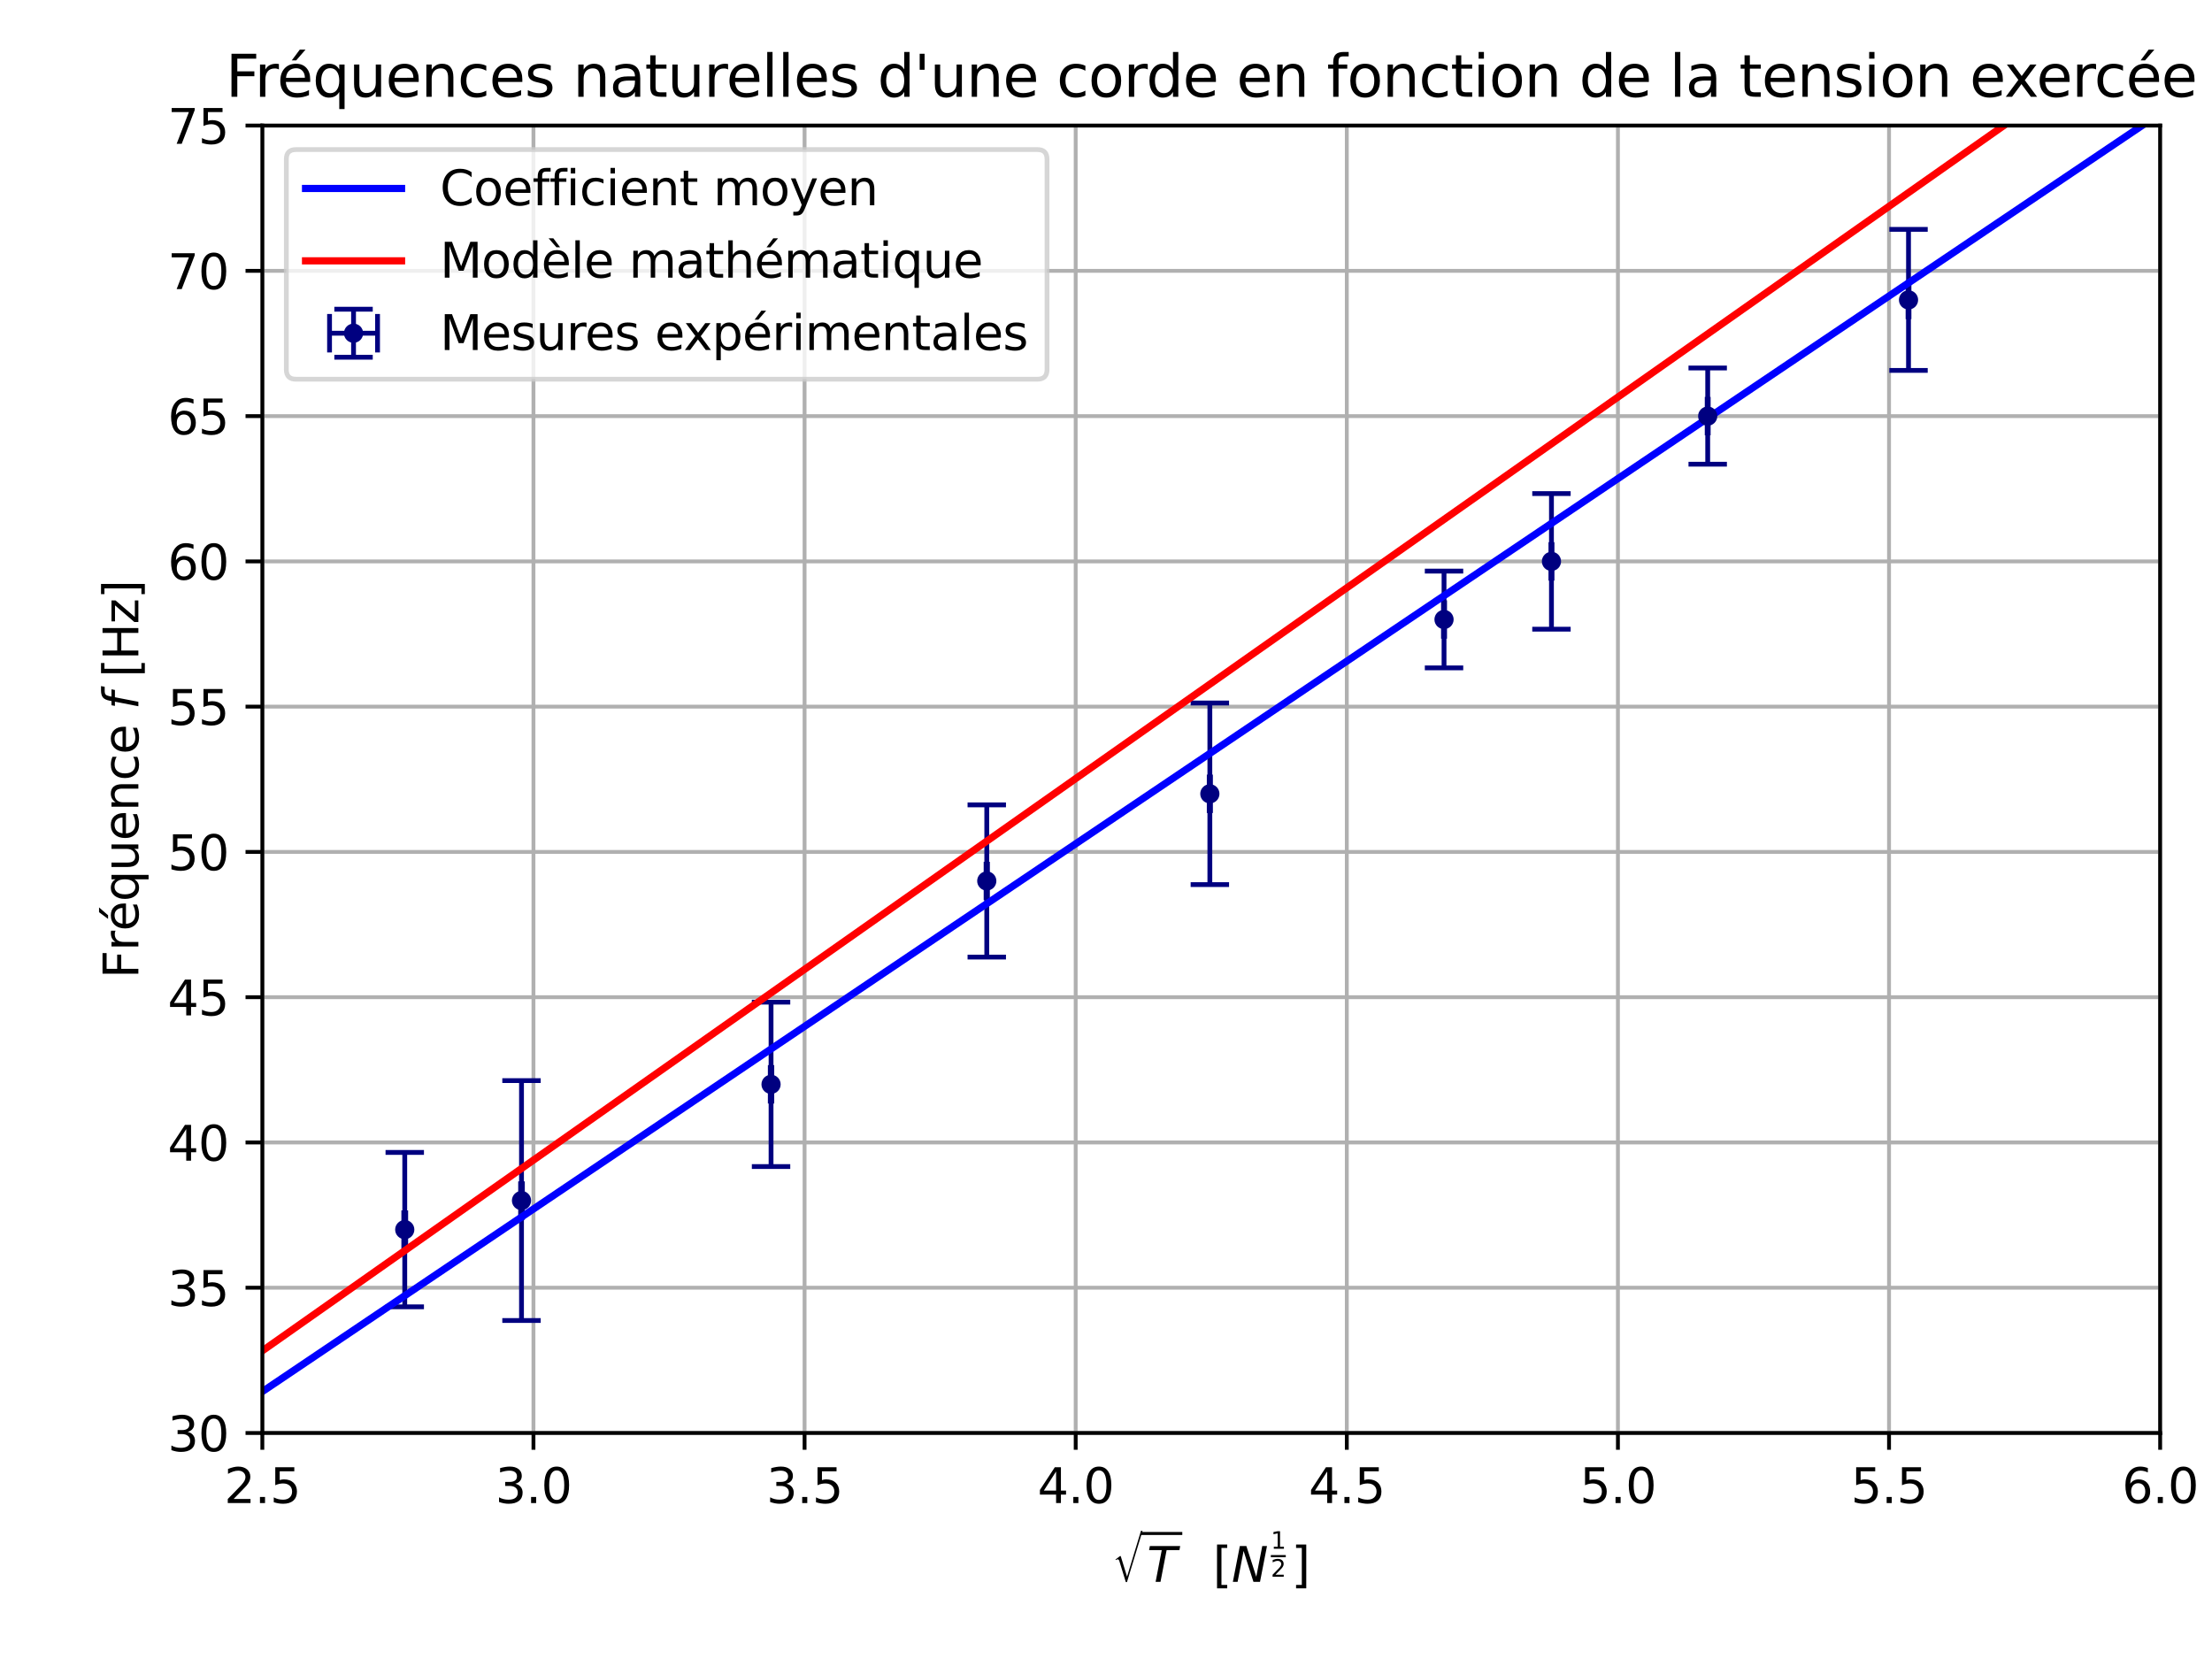 <?xml version="1.0" encoding="utf-8" standalone="no"?>
<!DOCTYPE svg PUBLIC "-//W3C//DTD SVG 1.1//EN"
  "http://www.w3.org/Graphics/SVG/1.1/DTD/svg11.dtd">
<svg xmlns:xlink="http://www.w3.org/1999/xlink" width="460.8pt" height="345.6pt" viewBox="0 0 460.8 345.6" xmlns="http://www.w3.org/2000/svg" version="1.1">
 <defs>
  <style type="text/css">*{stroke-linejoin: round; stroke-linecap: butt}</style>
 </defs>
 <g id="figure_1">
  <g id="patch_1">
   <path d="M 0 345.6 
L 460.8 345.6 
L 460.8 0 
L 0 0 
z
" style="fill: #ffffff"/>
  </g>
  <g id="axes_1">
   <g id="patch_2">
    <path d="M 54.65 298.517 
L 450 298.517 
L 450 26.16 
L 54.65 26.16 
z
" style="fill: #ffffff"/>
   </g>
   <g id="matplotlib.axis_1">
    <g id="xtick_1">
     <g id="line2d_1">
      <path d="M 54.65 298.517 
L 54.65 26.16 
" clip-path="url(#p31bcc2b7e3)" style="fill: none; stroke: #b0b0b0; stroke-width: 0.8; stroke-linecap: square"/>
     </g>
     <g id="line2d_2">
      <defs>
       <path id="m9e3806dd55" d="M 0 0 
L 0 3.5 
" style="stroke: #000000; stroke-width: 0.8"/>
      </defs>
      <g>
       <use xlink:href="#m9e3806dd55" x="54.65" y="298.517" style="stroke: #000000; stroke-width: 0.8"/>
      </g>
     </g>
     <g id="text_1">
      <!-- 2.5 -->
      <g transform="translate(46.698 313.116) scale(0.1 -0.1)">
       <defs>
        <path id="DejaVuSans-32" d="M 1228 531 
L 3431 531 
L 3431 0 
L 469 0 
L 469 531 
Q 828 903 1448 1529 
Q 2069 2156 2228 2338 
Q 2531 2678 2651 2914 
Q 2772 3150 2772 3378 
Q 2772 3750 2511 3984 
Q 2250 4219 1831 4219 
Q 1534 4219 1204 4116 
Q 875 4013 500 3803 
L 500 4441 
Q 881 4594 1212 4672 
Q 1544 4750 1819 4750 
Q 2544 4750 2975 4387 
Q 3406 4025 3406 3419 
Q 3406 3131 3298 2873 
Q 3191 2616 2906 2266 
Q 2828 2175 2409 1742 
Q 1991 1309 1228 531 
z
" transform="scale(0.016)"/>
        <path id="DejaVuSans-2e" d="M 684 794 
L 1344 794 
L 1344 0 
L 684 0 
L 684 794 
z
" transform="scale(0.016)"/>
        <path id="DejaVuSans-35" d="M 691 4666 
L 3169 4666 
L 3169 4134 
L 1269 4134 
L 1269 2991 
Q 1406 3038 1543 3061 
Q 1681 3084 1819 3084 
Q 2600 3084 3056 2656 
Q 3513 2228 3513 1497 
Q 3513 744 3044 326 
Q 2575 -91 1722 -91 
Q 1428 -91 1123 -41 
Q 819 9 494 109 
L 494 744 
Q 775 591 1075 516 
Q 1375 441 1709 441 
Q 2250 441 2565 725 
Q 2881 1009 2881 1497 
Q 2881 1984 2565 2268 
Q 2250 2553 1709 2553 
Q 1456 2553 1204 2497 
Q 953 2441 691 2322 
L 691 4666 
z
" transform="scale(0.016)"/>
       </defs>
       <use xlink:href="#DejaVuSans-32"/>
       <use xlink:href="#DejaVuSans-2e" x="63.623"/>
       <use xlink:href="#DejaVuSans-35" x="95.41"/>
      </g>
     </g>
    </g>
    <g id="xtick_2">
     <g id="line2d_3">
      <path d="M 111.129 298.517 
L 111.129 26.16 
" clip-path="url(#p31bcc2b7e3)" style="fill: none; stroke: #b0b0b0; stroke-width: 0.8; stroke-linecap: square"/>
     </g>
     <g id="line2d_4">
      <g>
       <use xlink:href="#m9e3806dd55" x="111.129" y="298.517" style="stroke: #000000; stroke-width: 0.8"/>
      </g>
     </g>
     <g id="text_2">
      <!-- 3.0 -->
      <g transform="translate(103.177 313.116) scale(0.1 -0.1)">
       <defs>
        <path id="DejaVuSans-33" d="M 2597 2516 
Q 3050 2419 3304 2112 
Q 3559 1806 3559 1356 
Q 3559 666 3084 287 
Q 2609 -91 1734 -91 
Q 1441 -91 1130 -33 
Q 819 25 488 141 
L 488 750 
Q 750 597 1062 519 
Q 1375 441 1716 441 
Q 2309 441 2620 675 
Q 2931 909 2931 1356 
Q 2931 1769 2642 2001 
Q 2353 2234 1838 2234 
L 1294 2234 
L 1294 2753 
L 1863 2753 
Q 2328 2753 2575 2939 
Q 2822 3125 2822 3475 
Q 2822 3834 2567 4026 
Q 2313 4219 1838 4219 
Q 1578 4219 1281 4162 
Q 984 4106 628 3988 
L 628 4550 
Q 988 4650 1302 4700 
Q 1616 4750 1894 4750 
Q 2613 4750 3031 4423 
Q 3450 4097 3450 3541 
Q 3450 3153 3228 2886 
Q 3006 2619 2597 2516 
z
" transform="scale(0.016)"/>
        <path id="DejaVuSans-30" d="M 2034 4250 
Q 1547 4250 1301 3770 
Q 1056 3291 1056 2328 
Q 1056 1369 1301 889 
Q 1547 409 2034 409 
Q 2525 409 2770 889 
Q 3016 1369 3016 2328 
Q 3016 3291 2770 3770 
Q 2525 4250 2034 4250 
z
M 2034 4750 
Q 2819 4750 3233 4129 
Q 3647 3509 3647 2328 
Q 3647 1150 3233 529 
Q 2819 -91 2034 -91 
Q 1250 -91 836 529 
Q 422 1150 422 2328 
Q 422 3509 836 4129 
Q 1250 4750 2034 4750 
z
" transform="scale(0.016)"/>
       </defs>
       <use xlink:href="#DejaVuSans-33"/>
       <use xlink:href="#DejaVuSans-2e" x="63.623"/>
       <use xlink:href="#DejaVuSans-30" x="95.41"/>
      </g>
     </g>
    </g>
    <g id="xtick_3">
     <g id="line2d_5">
      <path d="M 167.607 298.517 
L 167.607 26.16 
" clip-path="url(#p31bcc2b7e3)" style="fill: none; stroke: #b0b0b0; stroke-width: 0.8; stroke-linecap: square"/>
     </g>
     <g id="line2d_6">
      <g>
       <use xlink:href="#m9e3806dd55" x="167.607" y="298.517" style="stroke: #000000; stroke-width: 0.8"/>
      </g>
     </g>
     <g id="text_3">
      <!-- 3.5 -->
      <g transform="translate(159.656 313.116) scale(0.1 -0.1)">
       <use xlink:href="#DejaVuSans-33"/>
       <use xlink:href="#DejaVuSans-2e" x="63.623"/>
       <use xlink:href="#DejaVuSans-35" x="95.41"/>
      </g>
     </g>
    </g>
    <g id="xtick_4">
     <g id="line2d_7">
      <path d="M 224.086 298.517 
L 224.086 26.16 
" clip-path="url(#p31bcc2b7e3)" style="fill: none; stroke: #b0b0b0; stroke-width: 0.8; stroke-linecap: square"/>
     </g>
     <g id="line2d_8">
      <g>
       <use xlink:href="#m9e3806dd55" x="224.086" y="298.517" style="stroke: #000000; stroke-width: 0.8"/>
      </g>
     </g>
     <g id="text_4">
      <!-- 4.0 -->
      <g transform="translate(216.134 313.116) scale(0.1 -0.1)">
       <defs>
        <path id="DejaVuSans-34" d="M 2419 4116 
L 825 1625 
L 2419 1625 
L 2419 4116 
z
M 2253 4666 
L 3047 4666 
L 3047 1625 
L 3713 1625 
L 3713 1100 
L 3047 1100 
L 3047 0 
L 2419 0 
L 2419 1100 
L 313 1100 
L 313 1709 
L 2253 4666 
z
" transform="scale(0.016)"/>
       </defs>
       <use xlink:href="#DejaVuSans-34"/>
       <use xlink:href="#DejaVuSans-2e" x="63.623"/>
       <use xlink:href="#DejaVuSans-30" x="95.41"/>
      </g>
     </g>
    </g>
    <g id="xtick_5">
     <g id="line2d_9">
      <path d="M 280.564 298.517 
L 280.564 26.16 
" clip-path="url(#p31bcc2b7e3)" style="fill: none; stroke: #b0b0b0; stroke-width: 0.8; stroke-linecap: square"/>
     </g>
     <g id="line2d_10">
      <g>
       <use xlink:href="#m9e3806dd55" x="280.564" y="298.517" style="stroke: #000000; stroke-width: 0.8"/>
      </g>
     </g>
     <g id="text_5">
      <!-- 4.5 -->
      <g transform="translate(272.613 313.116) scale(0.1 -0.1)">
       <use xlink:href="#DejaVuSans-34"/>
       <use xlink:href="#DejaVuSans-2e" x="63.623"/>
       <use xlink:href="#DejaVuSans-35" x="95.41"/>
      </g>
     </g>
    </g>
    <g id="xtick_6">
     <g id="line2d_11">
      <path d="M 337.043 298.517 
L 337.043 26.16 
" clip-path="url(#p31bcc2b7e3)" style="fill: none; stroke: #b0b0b0; stroke-width: 0.8; stroke-linecap: square"/>
     </g>
     <g id="line2d_12">
      <g>
       <use xlink:href="#m9e3806dd55" x="337.043" y="298.517" style="stroke: #000000; stroke-width: 0.8"/>
      </g>
     </g>
     <g id="text_6">
      <!-- 5.0 -->
      <g transform="translate(329.091 313.116) scale(0.1 -0.1)">
       <use xlink:href="#DejaVuSans-35"/>
       <use xlink:href="#DejaVuSans-2e" x="63.623"/>
       <use xlink:href="#DejaVuSans-30" x="95.41"/>
      </g>
     </g>
    </g>
    <g id="xtick_7">
     <g id="line2d_13">
      <path d="M 393.521 298.517 
L 393.521 26.16 
" clip-path="url(#p31bcc2b7e3)" style="fill: none; stroke: #b0b0b0; stroke-width: 0.8; stroke-linecap: square"/>
     </g>
     <g id="line2d_14">
      <g>
       <use xlink:href="#m9e3806dd55" x="393.521" y="298.517" style="stroke: #000000; stroke-width: 0.8"/>
      </g>
     </g>
     <g id="text_7">
      <!-- 5.5 -->
      <g transform="translate(385.57 313.116) scale(0.1 -0.1)">
       <use xlink:href="#DejaVuSans-35"/>
       <use xlink:href="#DejaVuSans-2e" x="63.623"/>
       <use xlink:href="#DejaVuSans-35" x="95.41"/>
      </g>
     </g>
    </g>
    <g id="xtick_8">
     <g id="line2d_15">
      <path d="M 450 298.517 
L 450 26.16 
" clip-path="url(#p31bcc2b7e3)" style="fill: none; stroke: #b0b0b0; stroke-width: 0.8; stroke-linecap: square"/>
     </g>
     <g id="line2d_16">
      <g>
       <use xlink:href="#m9e3806dd55" x="450" y="298.517" style="stroke: #000000; stroke-width: 0.8"/>
      </g>
     </g>
     <g id="text_8">
      <!-- 6.0 -->
      <g transform="translate(442.048 313.116) scale(0.1 -0.1)">
       <defs>
        <path id="DejaVuSans-36" d="M 2113 2584 
Q 1688 2584 1439 2293 
Q 1191 2003 1191 1497 
Q 1191 994 1439 701 
Q 1688 409 2113 409 
Q 2538 409 2786 701 
Q 3034 994 3034 1497 
Q 3034 2003 2786 2293 
Q 2538 2584 2113 2584 
z
M 3366 4563 
L 3366 3988 
Q 3128 4100 2886 4159 
Q 2644 4219 2406 4219 
Q 1781 4219 1451 3797 
Q 1122 3375 1075 2522 
Q 1259 2794 1537 2939 
Q 1816 3084 2150 3084 
Q 2853 3084 3261 2657 
Q 3669 2231 3669 1497 
Q 3669 778 3244 343 
Q 2819 -91 2113 -91 
Q 1303 -91 875 529 
Q 447 1150 447 2328 
Q 447 3434 972 4092 
Q 1497 4750 2381 4750 
Q 2619 4750 2861 4703 
Q 3103 4656 3366 4563 
z
" transform="scale(0.016)"/>
       </defs>
       <use xlink:href="#DejaVuSans-36"/>
       <use xlink:href="#DejaVuSans-2e" x="63.623"/>
       <use xlink:href="#DejaVuSans-30" x="95.41"/>
      </g>
     </g>
    </g>
    <g id="text_9">
     <!-- $\sqrt{T}$  [$N^{\frac{1}{2}}$] -->
     <g transform="translate(231.725 329.616) scale(0.1 -0.1)">
      <defs>
       <path id="STIXSizeOneSym-Regular-221a" d="M 6970 9933 
L 3373 -1888 
L 3104 -1888 
L 1626 2918 
Q 1555 3149 1465 3251 
Q 1376 3354 1229 3354 
Q 1011 3354 794 3181 
L 717 3309 
L 1766 4115 
L 1926 4115 
L 3379 -602 
L 3405 -602 
L 6605 9933 
L 6970 9933 
z
" transform="scale(0.016)"/>
       <path id="DejaVuSans-Oblique-54" d="M 378 4666 
L 4325 4666 
L 4225 4134 
L 2559 4134 
L 1759 0 
L 1125 0 
L 1925 4134 
L 275 4134 
L 378 4666 
z
" transform="scale(0.016)"/>
       <path id="DejaVuSans-20" transform="scale(0.016)"/>
       <path id="DejaVuSans-5b" d="M 550 4863 
L 1875 4863 
L 1875 4416 
L 1125 4416 
L 1125 -397 
L 1875 -397 
L 1875 -844 
L 550 -844 
L 550 4863 
z
" transform="scale(0.016)"/>
       <path id="DejaVuSans-Oblique-4e" d="M 1081 4666 
L 1931 4666 
L 3219 666 
L 4000 4666 
L 4616 4666 
L 3706 0 
L 2853 0 
L 1569 4025 
L 788 0 
L 172 0 
L 1081 4666 
z
" transform="scale(0.016)"/>
       <path id="DejaVuSans-31" d="M 794 531 
L 1825 531 
L 1825 4091 
L 703 3866 
L 703 4441 
L 1819 4666 
L 2450 4666 
L 2450 531 
L 3481 531 
L 3481 0 
L 794 0 
L 794 531 
z
" transform="scale(0.016)"/>
       <path id="DejaVuSans-5d" d="M 1947 4863 
L 1947 -844 
L 622 -844 
L 622 -397 
L 1369 -397 
L 1369 4416 
L 622 4416 
L 622 4863 
L 1947 4863 
z
" transform="scale(0.016)"/>
      </defs>
      <use xlink:href="#STIXSizeOneSym-Regular-221a" transform="translate(0 17.484) scale(0.564)"/>
      <use xlink:href="#DejaVuSans-Oblique-54" transform="translate(72.105 0.844)"/>
      <use xlink:href="#DejaVuSans-20" transform="translate(145.689 0.844)"/>
      <use xlink:href="#DejaVuSans-20" transform="translate(177.476 0.844)"/>
      <use xlink:href="#DejaVuSans-5b" transform="translate(209.263 0.844)"/>
      <use xlink:href="#DejaVuSans-Oblique-4e" transform="translate(248.277 0.844)"/>
      <use xlink:href="#DejaVuSans-31" transform="translate(330.098 69.783) scale(0.49)"/>
      <use xlink:href="#DejaVuSans-32" transform="translate(330.098 11.541) scale(0.49)"/>
      <use xlink:href="#DejaVuSans-5d" transform="translate(372.758 0.844)"/>
      <path d="M 59.605 98.5 
L 59.605 104.75 
L 145.689 104.75 
L 145.689 98.5 
L 59.605 98.5 
z
"/>
      <path d="M 330.098 52.283 
L 330.098 56.658 
L 361.274 56.658 
L 361.274 52.283 
L 330.098 52.283 
z
"/>
     </g>
    </g>
   </g>
   <g id="matplotlib.axis_2">
    <g id="ytick_1">
     <g id="line2d_17">
      <path d="M 54.65 298.517 
L 450 298.517 
" clip-path="url(#p31bcc2b7e3)" style="fill: none; stroke: #b0b0b0; stroke-width: 0.8; stroke-linecap: square"/>
     </g>
     <g id="line2d_18">
      <defs>
       <path id="mfab6aca4fe" d="M 0 0 
L -3.5 0 
" style="stroke: #000000; stroke-width: 0.8"/>
      </defs>
      <g>
       <use xlink:href="#mfab6aca4fe" x="54.65" y="298.517" style="stroke: #000000; stroke-width: 0.8"/>
      </g>
     </g>
     <g id="text_10">
      <!-- 30 -->
      <g transform="translate(34.925 302.317) scale(0.1 -0.1)">
       <use xlink:href="#DejaVuSans-33"/>
       <use xlink:href="#DejaVuSans-30" x="63.623"/>
      </g>
     </g>
    </g>
    <g id="ytick_2">
     <g id="line2d_19">
      <path d="M 54.65 268.256 
L 450 268.256 
" clip-path="url(#p31bcc2b7e3)" style="fill: none; stroke: #b0b0b0; stroke-width: 0.8; stroke-linecap: square"/>
     </g>
     <g id="line2d_20">
      <g>
       <use xlink:href="#mfab6aca4fe" x="54.65" y="268.256" style="stroke: #000000; stroke-width: 0.8"/>
      </g>
     </g>
     <g id="text_11">
      <!-- 35 -->
      <g transform="translate(34.925 272.055) scale(0.1 -0.1)">
       <use xlink:href="#DejaVuSans-33"/>
       <use xlink:href="#DejaVuSans-35" x="63.623"/>
      </g>
     </g>
    </g>
    <g id="ytick_3">
     <g id="line2d_21">
      <path d="M 54.65 237.994 
L 450 237.994 
" clip-path="url(#p31bcc2b7e3)" style="fill: none; stroke: #b0b0b0; stroke-width: 0.8; stroke-linecap: square"/>
     </g>
     <g id="line2d_22">
      <g>
       <use xlink:href="#mfab6aca4fe" x="54.65" y="237.994" style="stroke: #000000; stroke-width: 0.8"/>
      </g>
     </g>
     <g id="text_12">
      <!-- 40 -->
      <g transform="translate(34.925 241.793) scale(0.1 -0.1)">
       <use xlink:href="#DejaVuSans-34"/>
       <use xlink:href="#DejaVuSans-30" x="63.623"/>
      </g>
     </g>
    </g>
    <g id="ytick_4">
     <g id="line2d_23">
      <path d="M 54.65 207.732 
L 450 207.732 
" clip-path="url(#p31bcc2b7e3)" style="fill: none; stroke: #b0b0b0; stroke-width: 0.8; stroke-linecap: square"/>
     </g>
     <g id="line2d_24">
      <g>
       <use xlink:href="#mfab6aca4fe" x="54.65" y="207.732" style="stroke: #000000; stroke-width: 0.8"/>
      </g>
     </g>
     <g id="text_13">
      <!-- 45 -->
      <g transform="translate(34.925 211.531) scale(0.1 -0.1)">
       <use xlink:href="#DejaVuSans-34"/>
       <use xlink:href="#DejaVuSans-35" x="63.623"/>
      </g>
     </g>
    </g>
    <g id="ytick_5">
     <g id="line2d_25">
      <path d="M 54.65 177.47 
L 450 177.47 
" clip-path="url(#p31bcc2b7e3)" style="fill: none; stroke: #b0b0b0; stroke-width: 0.8; stroke-linecap: square"/>
     </g>
     <g id="line2d_26">
      <g>
       <use xlink:href="#mfab6aca4fe" x="54.65" y="177.47" style="stroke: #000000; stroke-width: 0.8"/>
      </g>
     </g>
     <g id="text_14">
      <!-- 50 -->
      <g transform="translate(34.925 181.269) scale(0.1 -0.1)">
       <use xlink:href="#DejaVuSans-35"/>
       <use xlink:href="#DejaVuSans-30" x="63.623"/>
      </g>
     </g>
    </g>
    <g id="ytick_6">
     <g id="line2d_27">
      <path d="M 54.65 147.208 
L 450 147.208 
" clip-path="url(#p31bcc2b7e3)" style="fill: none; stroke: #b0b0b0; stroke-width: 0.8; stroke-linecap: square"/>
     </g>
     <g id="line2d_28">
      <g>
       <use xlink:href="#mfab6aca4fe" x="54.65" y="147.208" style="stroke: #000000; stroke-width: 0.8"/>
      </g>
     </g>
     <g id="text_15">
      <!-- 55 -->
      <g transform="translate(34.925 151.007) scale(0.1 -0.1)">
       <use xlink:href="#DejaVuSans-35"/>
       <use xlink:href="#DejaVuSans-35" x="63.623"/>
      </g>
     </g>
    </g>
    <g id="ytick_7">
     <g id="line2d_29">
      <path d="M 54.65 116.946 
L 450 116.946 
" clip-path="url(#p31bcc2b7e3)" style="fill: none; stroke: #b0b0b0; stroke-width: 0.8; stroke-linecap: square"/>
     </g>
     <g id="line2d_30">
      <g>
       <use xlink:href="#mfab6aca4fe" x="54.65" y="116.946" style="stroke: #000000; stroke-width: 0.8"/>
      </g>
     </g>
     <g id="text_16">
      <!-- 60 -->
      <g transform="translate(34.925 120.745) scale(0.1 -0.1)">
       <use xlink:href="#DejaVuSans-36"/>
       <use xlink:href="#DejaVuSans-30" x="63.623"/>
      </g>
     </g>
    </g>
    <g id="ytick_8">
     <g id="line2d_31">
      <path d="M 54.65 86.684 
L 450 86.684 
" clip-path="url(#p31bcc2b7e3)" style="fill: none; stroke: #b0b0b0; stroke-width: 0.8; stroke-linecap: square"/>
     </g>
     <g id="line2d_32">
      <g>
       <use xlink:href="#mfab6aca4fe" x="54.65" y="86.684" style="stroke: #000000; stroke-width: 0.8"/>
      </g>
     </g>
     <g id="text_17">
      <!-- 65 -->
      <g transform="translate(34.925 90.483) scale(0.1 -0.1)">
       <use xlink:href="#DejaVuSans-36"/>
       <use xlink:href="#DejaVuSans-35" x="63.623"/>
      </g>
     </g>
    </g>
    <g id="ytick_9">
     <g id="line2d_33">
      <path d="M 54.65 56.422 
L 450 56.422 
" clip-path="url(#p31bcc2b7e3)" style="fill: none; stroke: #b0b0b0; stroke-width: 0.8; stroke-linecap: square"/>
     </g>
     <g id="line2d_34">
      <g>
       <use xlink:href="#mfab6aca4fe" x="54.65" y="56.422" style="stroke: #000000; stroke-width: 0.8"/>
      </g>
     </g>
     <g id="text_18">
      <!-- 70 -->
      <g transform="translate(34.925 60.221) scale(0.1 -0.1)">
       <defs>
        <path id="DejaVuSans-37" d="M 525 4666 
L 3525 4666 
L 3525 4397 
L 1831 0 
L 1172 0 
L 2766 4134 
L 525 4134 
L 525 4666 
z
" transform="scale(0.016)"/>
       </defs>
       <use xlink:href="#DejaVuSans-37"/>
       <use xlink:href="#DejaVuSans-30" x="63.623"/>
      </g>
     </g>
    </g>
    <g id="ytick_10">
     <g id="line2d_35">
      <path d="M 54.65 26.16 
L 450 26.16 
" clip-path="url(#p31bcc2b7e3)" style="fill: none; stroke: #b0b0b0; stroke-width: 0.8; stroke-linecap: square"/>
     </g>
     <g id="line2d_36">
      <g>
       <use xlink:href="#mfab6aca4fe" x="54.65" y="26.16" style="stroke: #000000; stroke-width: 0.8"/>
      </g>
     </g>
     <g id="text_19">
      <!-- 75 -->
      <g transform="translate(34.925 29.959) scale(0.1 -0.1)">
       <use xlink:href="#DejaVuSans-37"/>
       <use xlink:href="#DejaVuSans-35" x="63.623"/>
      </g>
     </g>
    </g>
    <g id="text_20">
     <!-- Fréquence $f$ [Hz] -->
     <g transform="translate(28.825 203.839) rotate(-90) scale(0.1 -0.1)">
      <defs>
       <path id="DejaVuSans-46" d="M 628 4666 
L 3309 4666 
L 3309 4134 
L 1259 4134 
L 1259 2759 
L 3109 2759 
L 3109 2228 
L 1259 2228 
L 1259 0 
L 628 0 
L 628 4666 
z
" transform="scale(0.016)"/>
       <path id="DejaVuSans-72" d="M 2631 2963 
Q 2534 3019 2420 3045 
Q 2306 3072 2169 3072 
Q 1681 3072 1420 2755 
Q 1159 2438 1159 1844 
L 1159 0 
L 581 0 
L 581 3500 
L 1159 3500 
L 1159 2956 
Q 1341 3275 1631 3429 
Q 1922 3584 2338 3584 
Q 2397 3584 2469 3576 
Q 2541 3569 2628 3553 
L 2631 2963 
z
" transform="scale(0.016)"/>
       <path id="DejaVuSans-e9" d="M 3597 1894 
L 3597 1613 
L 953 1613 
Q 991 1019 1311 708 
Q 1631 397 2203 397 
Q 2534 397 2845 478 
Q 3156 559 3463 722 
L 3463 178 
Q 3153 47 2828 -22 
Q 2503 -91 2169 -91 
Q 1331 -91 842 396 
Q 353 884 353 1716 
Q 353 2575 817 3079 
Q 1281 3584 2069 3584 
Q 2775 3584 3186 3129 
Q 3597 2675 3597 1894 
z
M 3022 2063 
Q 3016 2534 2758 2815 
Q 2500 3097 2075 3097 
Q 1594 3097 1305 2825 
Q 1016 2553 972 2059 
L 3022 2063 
z
M 2469 5119 
L 3091 5119 
L 2072 3944 
L 1594 3944 
L 2469 5119 
z
" transform="scale(0.016)"/>
       <path id="DejaVuSans-71" d="M 947 1747 
Q 947 1113 1208 752 
Q 1469 391 1925 391 
Q 2381 391 2643 752 
Q 2906 1113 2906 1747 
Q 2906 2381 2643 2742 
Q 2381 3103 1925 3103 
Q 1469 3103 1208 2742 
Q 947 2381 947 1747 
z
M 2906 525 
Q 2725 213 2448 61 
Q 2172 -91 1784 -91 
Q 1150 -91 751 415 
Q 353 922 353 1747 
Q 353 2572 751 3078 
Q 1150 3584 1784 3584 
Q 2172 3584 2448 3432 
Q 2725 3281 2906 2969 
L 2906 3500 
L 3481 3500 
L 3481 -1331 
L 2906 -1331 
L 2906 525 
z
" transform="scale(0.016)"/>
       <path id="DejaVuSans-75" d="M 544 1381 
L 544 3500 
L 1119 3500 
L 1119 1403 
Q 1119 906 1312 657 
Q 1506 409 1894 409 
Q 2359 409 2629 706 
Q 2900 1003 2900 1516 
L 2900 3500 
L 3475 3500 
L 3475 0 
L 2900 0 
L 2900 538 
Q 2691 219 2414 64 
Q 2138 -91 1772 -91 
Q 1169 -91 856 284 
Q 544 659 544 1381 
z
M 1991 3584 
L 1991 3584 
z
" transform="scale(0.016)"/>
       <path id="DejaVuSans-65" d="M 3597 1894 
L 3597 1613 
L 953 1613 
Q 991 1019 1311 708 
Q 1631 397 2203 397 
Q 2534 397 2845 478 
Q 3156 559 3463 722 
L 3463 178 
Q 3153 47 2828 -22 
Q 2503 -91 2169 -91 
Q 1331 -91 842 396 
Q 353 884 353 1716 
Q 353 2575 817 3079 
Q 1281 3584 2069 3584 
Q 2775 3584 3186 3129 
Q 3597 2675 3597 1894 
z
M 3022 2063 
Q 3016 2534 2758 2815 
Q 2500 3097 2075 3097 
Q 1594 3097 1305 2825 
Q 1016 2553 972 2059 
L 3022 2063 
z
" transform="scale(0.016)"/>
       <path id="DejaVuSans-6e" d="M 3513 2113 
L 3513 0 
L 2938 0 
L 2938 2094 
Q 2938 2591 2744 2837 
Q 2550 3084 2163 3084 
Q 1697 3084 1428 2787 
Q 1159 2491 1159 1978 
L 1159 0 
L 581 0 
L 581 3500 
L 1159 3500 
L 1159 2956 
Q 1366 3272 1645 3428 
Q 1925 3584 2291 3584 
Q 2894 3584 3203 3211 
Q 3513 2838 3513 2113 
z
" transform="scale(0.016)"/>
       <path id="DejaVuSans-63" d="M 3122 3366 
L 3122 2828 
Q 2878 2963 2633 3030 
Q 2388 3097 2138 3097 
Q 1578 3097 1268 2742 
Q 959 2388 959 1747 
Q 959 1106 1268 751 
Q 1578 397 2138 397 
Q 2388 397 2633 464 
Q 2878 531 3122 666 
L 3122 134 
Q 2881 22 2623 -34 
Q 2366 -91 2075 -91 
Q 1284 -91 818 406 
Q 353 903 353 1747 
Q 353 2603 823 3093 
Q 1294 3584 2113 3584 
Q 2378 3584 2631 3529 
Q 2884 3475 3122 3366 
z
" transform="scale(0.016)"/>
       <path id="DejaVuSans-Oblique-66" d="M 3059 4863 
L 2969 4384 
L 2419 4384 
Q 2106 4384 1964 4261 
Q 1822 4138 1753 3809 
L 1691 3500 
L 2638 3500 
L 2553 3053 
L 1606 3053 
L 1013 0 
L 434 0 
L 1031 3053 
L 481 3053 
L 563 3500 
L 1113 3500 
L 1159 3744 
Q 1278 4363 1576 4613 
Q 1875 4863 2516 4863 
L 3059 4863 
z
" transform="scale(0.016)"/>
       <path id="DejaVuSans-48" d="M 628 4666 
L 1259 4666 
L 1259 2753 
L 3553 2753 
L 3553 4666 
L 4184 4666 
L 4184 0 
L 3553 0 
L 3553 2222 
L 1259 2222 
L 1259 0 
L 628 0 
L 628 4666 
z
" transform="scale(0.016)"/>
       <path id="DejaVuSans-7a" d="M 353 3500 
L 3084 3500 
L 3084 2975 
L 922 459 
L 3084 459 
L 3084 0 
L 275 0 
L 275 525 
L 2438 3041 
L 353 3041 
L 353 3500 
z
" transform="scale(0.016)"/>
      </defs>
      <use xlink:href="#DejaVuSans-46" transform="translate(0 0.016)"/>
      <use xlink:href="#DejaVuSans-72" transform="translate(57.52 0.016)"/>
      <use xlink:href="#DejaVuSans-e9" transform="translate(98.633 0.016)"/>
      <use xlink:href="#DejaVuSans-71" transform="translate(160.156 0.016)"/>
      <use xlink:href="#DejaVuSans-75" transform="translate(223.633 0.016)"/>
      <use xlink:href="#DejaVuSans-65" transform="translate(287.012 0.016)"/>
      <use xlink:href="#DejaVuSans-6e" transform="translate(348.535 0.016)"/>
      <use xlink:href="#DejaVuSans-63" transform="translate(411.914 0.016)"/>
      <use xlink:href="#DejaVuSans-65" transform="translate(466.895 0.016)"/>
      <use xlink:href="#DejaVuSans-20" transform="translate(528.418 0.016)"/>
      <use xlink:href="#DejaVuSans-Oblique-66" transform="translate(560.205 0.016)"/>
      <use xlink:href="#DejaVuSans-20" transform="translate(595.41 0.016)"/>
      <use xlink:href="#DejaVuSans-5b" transform="translate(627.197 0.016)"/>
      <use xlink:href="#DejaVuSans-48" transform="translate(663.086 0.016)"/>
      <use xlink:href="#DejaVuSans-7a" transform="translate(738.281 0.016)"/>
      <use xlink:href="#DejaVuSans-5d" transform="translate(790.771 0.016)"/>
     </g>
    </g>
   </g>
   <g id="LineCollection_1">
    <path d="M 84.117 256.151 
L 84.518 256.151 
" clip-path="url(#p31bcc2b7e3)" style="fill: none; stroke: #000080"/>
    <path d="M 108.453 250.098 
L 108.825 250.098 
" clip-path="url(#p31bcc2b7e3)" style="fill: none; stroke: #000080"/>
    <path d="M 160.462 225.889 
L 160.785 225.889 
" clip-path="url(#p31bcc2b7e3)" style="fill: none; stroke: #000080"/>
    <path d="M 205.418 183.522 
L 205.707 183.522 
" clip-path="url(#p31bcc2b7e3)" style="fill: none; stroke: #000080"/>
    <path d="M 251.903 165.365 
L 252.164 165.365 
" clip-path="url(#p31bcc2b7e3)" style="fill: none; stroke: #000080"/>
    <path d="M 300.7 129.051 
L 300.937 129.051 
" clip-path="url(#p31bcc2b7e3)" style="fill: none; stroke: #000080"/>
    <path d="M 323.083 116.946 
L 323.31 116.946 
" clip-path="url(#p31bcc2b7e3)" style="fill: none; stroke: #000080"/>
    <path d="M 355.639 86.684 
L 355.853 86.684 
" clip-path="url(#p31bcc2b7e3)" style="fill: none; stroke: #000080"/>
    <path d="M 397.479 62.474 
L 397.679 62.474 
" clip-path="url(#p31bcc2b7e3)" style="fill: none; stroke: #000080"/>
   </g>
   <g id="LineCollection_2">
    <path d="M 84.317 272.231 
L 84.317 240.07 
" clip-path="url(#p31bcc2b7e3)" style="fill: none; stroke: #000080"/>
    <path d="M 108.639 275.084 
L 108.639 225.113 
" clip-path="url(#p31bcc2b7e3)" style="fill: none; stroke: #000080"/>
    <path d="M 160.624 243.011 
L 160.624 208.767 
" clip-path="url(#p31bcc2b7e3)" style="fill: none; stroke: #000080"/>
    <path d="M 205.562 199.375 
L 205.562 167.67 
" clip-path="url(#p31bcc2b7e3)" style="fill: none; stroke: #000080"/>
    <path d="M 252.034 184.28 
L 252.034 146.449 
" clip-path="url(#p31bcc2b7e3)" style="fill: none; stroke: #000080"/>
    <path d="M 300.818 139.13 
L 300.818 118.972 
" clip-path="url(#p31bcc2b7e3)" style="fill: none; stroke: #000080"/>
    <path d="M 323.197 131.071 
L 323.197 102.821 
" clip-path="url(#p31bcc2b7e3)" style="fill: none; stroke: #000080"/>
    <path d="M 355.746 96.704 
L 355.746 76.663 
" clip-path="url(#p31bcc2b7e3)" style="fill: none; stroke: #000080"/>
    <path d="M 397.579 77.164 
L 397.579 47.785 
" clip-path="url(#p31bcc2b7e3)" style="fill: none; stroke: #000080"/>
   </g>
   <g id="line2d_37">
    <defs>
     <path id="me2265183e9" d="M 0 4 
L 0 -4 
" style="stroke: #000080"/>
    </defs>
    <g clip-path="url(#p31bcc2b7e3)">
     <use xlink:href="#me2265183e9" x="84.117" y="256.151" style="fill: #000080; stroke: #000080"/>
     <use xlink:href="#me2265183e9" x="108.453" y="250.098" style="fill: #000080; stroke: #000080"/>
     <use xlink:href="#me2265183e9" x="160.462" y="225.889" style="fill: #000080; stroke: #000080"/>
     <use xlink:href="#me2265183e9" x="205.418" y="183.522" style="fill: #000080; stroke: #000080"/>
     <use xlink:href="#me2265183e9" x="251.903" y="165.365" style="fill: #000080; stroke: #000080"/>
     <use xlink:href="#me2265183e9" x="300.7" y="129.051" style="fill: #000080; stroke: #000080"/>
     <use xlink:href="#me2265183e9" x="323.083" y="116.946" style="fill: #000080; stroke: #000080"/>
     <use xlink:href="#me2265183e9" x="355.639" y="86.684" style="fill: #000080; stroke: #000080"/>
     <use xlink:href="#me2265183e9" x="397.479" y="62.474" style="fill: #000080; stroke: #000080"/>
    </g>
   </g>
   <g id="line2d_38">
    <g clip-path="url(#p31bcc2b7e3)">
     <use xlink:href="#me2265183e9" x="84.518" y="256.151" style="fill: #000080; stroke: #000080"/>
     <use xlink:href="#me2265183e9" x="108.825" y="250.098" style="fill: #000080; stroke: #000080"/>
     <use xlink:href="#me2265183e9" x="160.785" y="225.889" style="fill: #000080; stroke: #000080"/>
     <use xlink:href="#me2265183e9" x="205.707" y="183.522" style="fill: #000080; stroke: #000080"/>
     <use xlink:href="#me2265183e9" x="252.164" y="165.365" style="fill: #000080; stroke: #000080"/>
     <use xlink:href="#me2265183e9" x="300.937" y="129.051" style="fill: #000080; stroke: #000080"/>
     <use xlink:href="#me2265183e9" x="323.31" y="116.946" style="fill: #000080; stroke: #000080"/>
     <use xlink:href="#me2265183e9" x="355.853" y="86.684" style="fill: #000080; stroke: #000080"/>
     <use xlink:href="#me2265183e9" x="397.679" y="62.474" style="fill: #000080; stroke: #000080"/>
    </g>
   </g>
   <g id="line2d_39">
    <defs>
     <path id="m35a29167e6" d="M 4 0 
L -4 -0 
" style="stroke: #000080"/>
    </defs>
    <g clip-path="url(#p31bcc2b7e3)">
     <use xlink:href="#m35a29167e6" x="84.317" y="272.231" style="fill: #000080; stroke: #000080"/>
     <use xlink:href="#m35a29167e6" x="108.639" y="275.084" style="fill: #000080; stroke: #000080"/>
     <use xlink:href="#m35a29167e6" x="160.624" y="243.011" style="fill: #000080; stroke: #000080"/>
     <use xlink:href="#m35a29167e6" x="205.562" y="199.375" style="fill: #000080; stroke: #000080"/>
     <use xlink:href="#m35a29167e6" x="252.034" y="184.28" style="fill: #000080; stroke: #000080"/>
     <use xlink:href="#m35a29167e6" x="300.818" y="139.13" style="fill: #000080; stroke: #000080"/>
     <use xlink:href="#m35a29167e6" x="323.197" y="131.071" style="fill: #000080; stroke: #000080"/>
     <use xlink:href="#m35a29167e6" x="355.746" y="96.704" style="fill: #000080; stroke: #000080"/>
     <use xlink:href="#m35a29167e6" x="397.579" y="77.164" style="fill: #000080; stroke: #000080"/>
    </g>
   </g>
   <g id="line2d_40">
    <g clip-path="url(#p31bcc2b7e3)">
     <use xlink:href="#m35a29167e6" x="84.317" y="240.07" style="fill: #000080; stroke: #000080"/>
     <use xlink:href="#m35a29167e6" x="108.639" y="225.113" style="fill: #000080; stroke: #000080"/>
     <use xlink:href="#m35a29167e6" x="160.624" y="208.767" style="fill: #000080; stroke: #000080"/>
     <use xlink:href="#m35a29167e6" x="205.562" y="167.67" style="fill: #000080; stroke: #000080"/>
     <use xlink:href="#m35a29167e6" x="252.034" y="146.449" style="fill: #000080; stroke: #000080"/>
     <use xlink:href="#m35a29167e6" x="300.818" y="118.972" style="fill: #000080; stroke: #000080"/>
     <use xlink:href="#m35a29167e6" x="323.197" y="102.821" style="fill: #000080; stroke: #000080"/>
     <use xlink:href="#m35a29167e6" x="355.746" y="76.663" style="fill: #000080; stroke: #000080"/>
     <use xlink:href="#m35a29167e6" x="397.579" y="47.785" style="fill: #000080; stroke: #000080"/>
    </g>
   </g>
   <g id="line2d_41">
    <path d="M 54.639 289.901 
L 450.011 23.612 
L 450.011 23.612 
" clip-path="url(#p31bcc2b7e3)" style="fill: none; stroke: #0000ff; stroke-width: 1.5; stroke-linecap: square"/>
   </g>
   <g id="line2d_42">
    <path d="M 54.639 281.411 
L 450.011 3.234 
L 450.011 3.234 
" clip-path="url(#p31bcc2b7e3)" style="fill: none; stroke: #ff0000; stroke-width: 1.5; stroke-linecap: square"/>
   </g>
   <g id="line2d_43">
    <defs>
     <path id="m04056538b0" d="M 0 1.5 
C 0.398 1.5 0.779 1.342 1.061 1.061 
C 1.342 0.779 1.5 0.398 1.5 0 
C 1.5 -0.398 1.342 -0.779 1.061 -1.061 
C 0.779 -1.342 0.398 -1.5 0 -1.5 
C -0.398 -1.5 -0.779 -1.342 -1.061 -1.061 
C -1.342 -0.779 -1.5 -0.398 -1.5 0 
C -1.5 0.398 -1.342 0.779 -1.061 1.061 
C -0.779 1.342 -0.398 1.5 0 1.5 
z
" style="stroke: #000080"/>
    </defs>
    <g clip-path="url(#p31bcc2b7e3)">
     <use xlink:href="#m04056538b0" x="84.317" y="256.151" style="fill: #000080; stroke: #000080"/>
     <use xlink:href="#m04056538b0" x="108.639" y="250.098" style="fill: #000080; stroke: #000080"/>
     <use xlink:href="#m04056538b0" x="160.624" y="225.889" style="fill: #000080; stroke: #000080"/>
     <use xlink:href="#m04056538b0" x="205.562" y="183.522" style="fill: #000080; stroke: #000080"/>
     <use xlink:href="#m04056538b0" x="252.034" y="165.365" style="fill: #000080; stroke: #000080"/>
     <use xlink:href="#m04056538b0" x="300.818" y="129.051" style="fill: #000080; stroke: #000080"/>
     <use xlink:href="#m04056538b0" x="323.197" y="116.946" style="fill: #000080; stroke: #000080"/>
     <use xlink:href="#m04056538b0" x="355.746" y="86.684" style="fill: #000080; stroke: #000080"/>
     <use xlink:href="#m04056538b0" x="397.579" y="62.474" style="fill: #000080; stroke: #000080"/>
    </g>
   </g>
   <g id="patch_3">
    <path d="M 54.65 298.517 
L 54.65 26.16 
" style="fill: none; stroke: #000000; stroke-width: 0.8; stroke-linejoin: miter; stroke-linecap: square"/>
   </g>
   <g id="patch_4">
    <path d="M 450 298.517 
L 450 26.16 
" style="fill: none; stroke: #000000; stroke-width: 0.8; stroke-linejoin: miter; stroke-linecap: square"/>
   </g>
   <g id="patch_5">
    <path d="M 54.65 298.517 
L 450 298.517 
" style="fill: none; stroke: #000000; stroke-width: 0.8; stroke-linejoin: miter; stroke-linecap: square"/>
   </g>
   <g id="patch_6">
    <path d="M 54.65 26.16 
L 450 26.16 
" style="fill: none; stroke: #000000; stroke-width: 0.8; stroke-linejoin: miter; stroke-linecap: square"/>
   </g>
   <g id="text_21">
    <!-- Fréquences naturelles d'une corde en fonction de la tension exercée -->
    <g transform="translate(47.018 20.16) scale(0.12 -0.12)">
     <defs>
      <path id="DejaVuSans-73" d="M 2834 3397 
L 2834 2853 
Q 2591 2978 2328 3040 
Q 2066 3103 1784 3103 
Q 1356 3103 1142 2972 
Q 928 2841 928 2578 
Q 928 2378 1081 2264 
Q 1234 2150 1697 2047 
L 1894 2003 
Q 2506 1872 2764 1633 
Q 3022 1394 3022 966 
Q 3022 478 2636 193 
Q 2250 -91 1575 -91 
Q 1294 -91 989 -36 
Q 684 19 347 128 
L 347 722 
Q 666 556 975 473 
Q 1284 391 1588 391 
Q 1994 391 2212 530 
Q 2431 669 2431 922 
Q 2431 1156 2273 1281 
Q 2116 1406 1581 1522 
L 1381 1569 
Q 847 1681 609 1914 
Q 372 2147 372 2553 
Q 372 3047 722 3315 
Q 1072 3584 1716 3584 
Q 2034 3584 2315 3537 
Q 2597 3491 2834 3397 
z
" transform="scale(0.016)"/>
      <path id="DejaVuSans-61" d="M 2194 1759 
Q 1497 1759 1228 1600 
Q 959 1441 959 1056 
Q 959 750 1161 570 
Q 1363 391 1709 391 
Q 2188 391 2477 730 
Q 2766 1069 2766 1631 
L 2766 1759 
L 2194 1759 
z
M 3341 1997 
L 3341 0 
L 2766 0 
L 2766 531 
Q 2569 213 2275 61 
Q 1981 -91 1556 -91 
Q 1019 -91 701 211 
Q 384 513 384 1019 
Q 384 1609 779 1909 
Q 1175 2209 1959 2209 
L 2766 2209 
L 2766 2266 
Q 2766 2663 2505 2880 
Q 2244 3097 1772 3097 
Q 1472 3097 1187 3025 
Q 903 2953 641 2809 
L 641 3341 
Q 956 3463 1253 3523 
Q 1550 3584 1831 3584 
Q 2591 3584 2966 3190 
Q 3341 2797 3341 1997 
z
" transform="scale(0.016)"/>
      <path id="DejaVuSans-74" d="M 1172 4494 
L 1172 3500 
L 2356 3500 
L 2356 3053 
L 1172 3053 
L 1172 1153 
Q 1172 725 1289 603 
Q 1406 481 1766 481 
L 2356 481 
L 2356 0 
L 1766 0 
Q 1100 0 847 248 
Q 594 497 594 1153 
L 594 3053 
L 172 3053 
L 172 3500 
L 594 3500 
L 594 4494 
L 1172 4494 
z
" transform="scale(0.016)"/>
      <path id="DejaVuSans-6c" d="M 603 4863 
L 1178 4863 
L 1178 0 
L 603 0 
L 603 4863 
z
" transform="scale(0.016)"/>
      <path id="DejaVuSans-64" d="M 2906 2969 
L 2906 4863 
L 3481 4863 
L 3481 0 
L 2906 0 
L 2906 525 
Q 2725 213 2448 61 
Q 2172 -91 1784 -91 
Q 1150 -91 751 415 
Q 353 922 353 1747 
Q 353 2572 751 3078 
Q 1150 3584 1784 3584 
Q 2172 3584 2448 3432 
Q 2725 3281 2906 2969 
z
M 947 1747 
Q 947 1113 1208 752 
Q 1469 391 1925 391 
Q 2381 391 2643 752 
Q 2906 1113 2906 1747 
Q 2906 2381 2643 2742 
Q 2381 3103 1925 3103 
Q 1469 3103 1208 2742 
Q 947 2381 947 1747 
z
" transform="scale(0.016)"/>
      <path id="DejaVuSans-27" d="M 1147 4666 
L 1147 2931 
L 616 2931 
L 616 4666 
L 1147 4666 
z
" transform="scale(0.016)"/>
      <path id="DejaVuSans-6f" d="M 1959 3097 
Q 1497 3097 1228 2736 
Q 959 2375 959 1747 
Q 959 1119 1226 758 
Q 1494 397 1959 397 
Q 2419 397 2687 759 
Q 2956 1122 2956 1747 
Q 2956 2369 2687 2733 
Q 2419 3097 1959 3097 
z
M 1959 3584 
Q 2709 3584 3137 3096 
Q 3566 2609 3566 1747 
Q 3566 888 3137 398 
Q 2709 -91 1959 -91 
Q 1206 -91 779 398 
Q 353 888 353 1747 
Q 353 2609 779 3096 
Q 1206 3584 1959 3584 
z
" transform="scale(0.016)"/>
      <path id="DejaVuSans-66" d="M 2375 4863 
L 2375 4384 
L 1825 4384 
Q 1516 4384 1395 4259 
Q 1275 4134 1275 3809 
L 1275 3500 
L 2222 3500 
L 2222 3053 
L 1275 3053 
L 1275 0 
L 697 0 
L 697 3053 
L 147 3053 
L 147 3500 
L 697 3500 
L 697 3744 
Q 697 4328 969 4595 
Q 1241 4863 1831 4863 
L 2375 4863 
z
" transform="scale(0.016)"/>
      <path id="DejaVuSans-69" d="M 603 3500 
L 1178 3500 
L 1178 0 
L 603 0 
L 603 3500 
z
M 603 4863 
L 1178 4863 
L 1178 4134 
L 603 4134 
L 603 4863 
z
" transform="scale(0.016)"/>
      <path id="DejaVuSans-78" d="M 3513 3500 
L 2247 1797 
L 3578 0 
L 2900 0 
L 1881 1375 
L 863 0 
L 184 0 
L 1544 1831 
L 300 3500 
L 978 3500 
L 1906 2253 
L 2834 3500 
L 3513 3500 
z
" transform="scale(0.016)"/>
     </defs>
     <use xlink:href="#DejaVuSans-46"/>
     <use xlink:href="#DejaVuSans-72" x="50.27"/>
     <use xlink:href="#DejaVuSans-e9" x="89.133"/>
     <use xlink:href="#DejaVuSans-71" x="150.656"/>
     <use xlink:href="#DejaVuSans-75" x="214.133"/>
     <use xlink:href="#DejaVuSans-65" x="277.512"/>
     <use xlink:href="#DejaVuSans-6e" x="339.035"/>
     <use xlink:href="#DejaVuSans-63" x="402.414"/>
     <use xlink:href="#DejaVuSans-65" x="457.395"/>
     <use xlink:href="#DejaVuSans-73" x="518.918"/>
     <use xlink:href="#DejaVuSans-20" x="571.018"/>
     <use xlink:href="#DejaVuSans-6e" x="602.805"/>
     <use xlink:href="#DejaVuSans-61" x="666.184"/>
     <use xlink:href="#DejaVuSans-74" x="727.463"/>
     <use xlink:href="#DejaVuSans-75" x="766.672"/>
     <use xlink:href="#DejaVuSans-72" x="830.051"/>
     <use xlink:href="#DejaVuSans-65" x="868.914"/>
     <use xlink:href="#DejaVuSans-6c" x="930.438"/>
     <use xlink:href="#DejaVuSans-6c" x="958.221"/>
     <use xlink:href="#DejaVuSans-65" x="986.004"/>
     <use xlink:href="#DejaVuSans-73" x="1047.527"/>
     <use xlink:href="#DejaVuSans-20" x="1099.627"/>
     <use xlink:href="#DejaVuSans-64" x="1131.414"/>
     <use xlink:href="#DejaVuSans-27" x="1194.891"/>
     <use xlink:href="#DejaVuSans-75" x="1222.381"/>
     <use xlink:href="#DejaVuSans-6e" x="1285.76"/>
     <use xlink:href="#DejaVuSans-65" x="1349.139"/>
     <use xlink:href="#DejaVuSans-20" x="1410.662"/>
     <use xlink:href="#DejaVuSans-63" x="1442.449"/>
     <use xlink:href="#DejaVuSans-6f" x="1497.43"/>
     <use xlink:href="#DejaVuSans-72" x="1558.611"/>
     <use xlink:href="#DejaVuSans-64" x="1597.975"/>
     <use xlink:href="#DejaVuSans-65" x="1661.451"/>
     <use xlink:href="#DejaVuSans-20" x="1722.975"/>
     <use xlink:href="#DejaVuSans-65" x="1754.762"/>
     <use xlink:href="#DejaVuSans-6e" x="1816.285"/>
     <use xlink:href="#DejaVuSans-20" x="1879.664"/>
     <use xlink:href="#DejaVuSans-66" x="1911.451"/>
     <use xlink:href="#DejaVuSans-6f" x="1946.656"/>
     <use xlink:href="#DejaVuSans-6e" x="2007.838"/>
     <use xlink:href="#DejaVuSans-63" x="2071.217"/>
     <use xlink:href="#DejaVuSans-74" x="2126.197"/>
     <use xlink:href="#DejaVuSans-69" x="2165.406"/>
     <use xlink:href="#DejaVuSans-6f" x="2193.189"/>
     <use xlink:href="#DejaVuSans-6e" x="2254.371"/>
     <use xlink:href="#DejaVuSans-20" x="2317.75"/>
     <use xlink:href="#DejaVuSans-64" x="2349.537"/>
     <use xlink:href="#DejaVuSans-65" x="2413.014"/>
     <use xlink:href="#DejaVuSans-20" x="2474.537"/>
     <use xlink:href="#DejaVuSans-6c" x="2506.324"/>
     <use xlink:href="#DejaVuSans-61" x="2534.107"/>
     <use xlink:href="#DejaVuSans-20" x="2595.387"/>
     <use xlink:href="#DejaVuSans-74" x="2627.174"/>
     <use xlink:href="#DejaVuSans-65" x="2666.383"/>
     <use xlink:href="#DejaVuSans-6e" x="2727.906"/>
     <use xlink:href="#DejaVuSans-73" x="2791.285"/>
     <use xlink:href="#DejaVuSans-69" x="2843.385"/>
     <use xlink:href="#DejaVuSans-6f" x="2871.168"/>
     <use xlink:href="#DejaVuSans-6e" x="2932.35"/>
     <use xlink:href="#DejaVuSans-20" x="2995.729"/>
     <use xlink:href="#DejaVuSans-65" x="3027.516"/>
     <use xlink:href="#DejaVuSans-78" x="3087.289"/>
     <use xlink:href="#DejaVuSans-65" x="3143.344"/>
     <use xlink:href="#DejaVuSans-72" x="3204.867"/>
     <use xlink:href="#DejaVuSans-63" x="3243.73"/>
     <use xlink:href="#DejaVuSans-e9" x="3298.711"/>
     <use xlink:href="#DejaVuSans-65" x="3360.234"/>
    </g>
   </g>
   <g id="legend_1">
    <g id="patch_7">
     <path d="M 61.65 78.994 
L 216.113 78.994 
Q 218.113 78.994 218.113 76.994 
L 218.113 33.16 
Q 218.113 31.16 216.113 31.16 
L 61.65 31.16 
Q 59.65 31.16 59.65 33.16 
L 59.65 76.994 
Q 59.65 78.994 61.65 78.994 
z
" style="fill: #ffffff; opacity: 0.8; stroke: #cccccc; stroke-linejoin: miter"/>
    </g>
    <g id="line2d_44">
     <path d="M 63.65 39.258 
L 73.65 39.258 
L 83.65 39.258 
" style="fill: none; stroke: #0000ff; stroke-width: 1.5; stroke-linecap: square"/>
    </g>
    <g id="text_22">
     <!-- Coefficient moyen -->
     <g transform="translate(91.65 42.758) scale(0.1 -0.1)">
      <defs>
       <path id="DejaVuSans-43" d="M 4122 4306 
L 4122 3641 
Q 3803 3938 3442 4084 
Q 3081 4231 2675 4231 
Q 1875 4231 1450 3742 
Q 1025 3253 1025 2328 
Q 1025 1406 1450 917 
Q 1875 428 2675 428 
Q 3081 428 3442 575 
Q 3803 722 4122 1019 
L 4122 359 
Q 3791 134 3420 21 
Q 3050 -91 2638 -91 
Q 1578 -91 968 557 
Q 359 1206 359 2328 
Q 359 3453 968 4101 
Q 1578 4750 2638 4750 
Q 3056 4750 3426 4639 
Q 3797 4528 4122 4306 
z
" transform="scale(0.016)"/>
       <path id="DejaVuSans-6d" d="M 3328 2828 
Q 3544 3216 3844 3400 
Q 4144 3584 4550 3584 
Q 5097 3584 5394 3201 
Q 5691 2819 5691 2113 
L 5691 0 
L 5113 0 
L 5113 2094 
Q 5113 2597 4934 2840 
Q 4756 3084 4391 3084 
Q 3944 3084 3684 2787 
Q 3425 2491 3425 1978 
L 3425 0 
L 2847 0 
L 2847 2094 
Q 2847 2600 2669 2842 
Q 2491 3084 2119 3084 
Q 1678 3084 1418 2786 
Q 1159 2488 1159 1978 
L 1159 0 
L 581 0 
L 581 3500 
L 1159 3500 
L 1159 2956 
Q 1356 3278 1631 3431 
Q 1906 3584 2284 3584 
Q 2666 3584 2933 3390 
Q 3200 3197 3328 2828 
z
" transform="scale(0.016)"/>
       <path id="DejaVuSans-79" d="M 2059 -325 
Q 1816 -950 1584 -1140 
Q 1353 -1331 966 -1331 
L 506 -1331 
L 506 -850 
L 844 -850 
Q 1081 -850 1212 -737 
Q 1344 -625 1503 -206 
L 1606 56 
L 191 3500 
L 800 3500 
L 1894 763 
L 2988 3500 
L 3597 3500 
L 2059 -325 
z
" transform="scale(0.016)"/>
      </defs>
      <use xlink:href="#DejaVuSans-43"/>
      <use xlink:href="#DejaVuSans-6f" x="69.824"/>
      <use xlink:href="#DejaVuSans-65" x="131.006"/>
      <use xlink:href="#DejaVuSans-66" x="192.529"/>
      <use xlink:href="#DejaVuSans-66" x="227.734"/>
      <use xlink:href="#DejaVuSans-69" x="262.939"/>
      <use xlink:href="#DejaVuSans-63" x="290.723"/>
      <use xlink:href="#DejaVuSans-69" x="345.703"/>
      <use xlink:href="#DejaVuSans-65" x="373.486"/>
      <use xlink:href="#DejaVuSans-6e" x="435.01"/>
      <use xlink:href="#DejaVuSans-74" x="498.389"/>
      <use xlink:href="#DejaVuSans-20" x="537.598"/>
      <use xlink:href="#DejaVuSans-6d" x="569.385"/>
      <use xlink:href="#DejaVuSans-6f" x="666.797"/>
      <use xlink:href="#DejaVuSans-79" x="727.979"/>
      <use xlink:href="#DejaVuSans-65" x="787.158"/>
      <use xlink:href="#DejaVuSans-6e" x="848.682"/>
     </g>
    </g>
    <g id="line2d_45">
     <path d="M 63.65 54.337 
L 73.65 54.337 
L 83.65 54.337 
" style="fill: none; stroke: #ff0000; stroke-width: 1.5; stroke-linecap: square"/>
    </g>
    <g id="text_23">
     <!-- Modèle mathématique -->
     <g transform="translate(91.65 57.837) scale(0.1 -0.1)">
      <defs>
       <path id="DejaVuSans-4d" d="M 628 4666 
L 1569 4666 
L 2759 1491 
L 3956 4666 
L 4897 4666 
L 4897 0 
L 4281 0 
L 4281 4097 
L 3078 897 
L 2444 897 
L 1241 4097 
L 1241 0 
L 628 0 
L 628 4666 
z
" transform="scale(0.016)"/>
       <path id="DejaVuSans-e8" d="M 3597 1894 
L 3597 1613 
L 953 1613 
Q 991 1019 1311 708 
Q 1631 397 2203 397 
Q 2534 397 2845 478 
Q 3156 559 3463 722 
L 3463 178 
Q 3153 47 2828 -22 
Q 2503 -91 2169 -91 
Q 1331 -91 842 396 
Q 353 884 353 1716 
Q 353 2575 817 3079 
Q 1281 3584 2069 3584 
Q 2775 3584 3186 3129 
Q 3597 2675 3597 1894 
z
M 3022 2063 
Q 3016 2534 2758 2815 
Q 2500 3097 2075 3097 
Q 1594 3097 1305 2825 
Q 1016 2553 972 2059 
L 3022 2063 
z
M 1581 5119 
L 2463 3950 
L 1984 3950 
L 966 5119 
L 1581 5119 
z
" transform="scale(0.016)"/>
       <path id="DejaVuSans-68" d="M 3513 2113 
L 3513 0 
L 2938 0 
L 2938 2094 
Q 2938 2591 2744 2837 
Q 2550 3084 2163 3084 
Q 1697 3084 1428 2787 
Q 1159 2491 1159 1978 
L 1159 0 
L 581 0 
L 581 4863 
L 1159 4863 
L 1159 2956 
Q 1366 3272 1645 3428 
Q 1925 3584 2291 3584 
Q 2894 3584 3203 3211 
Q 3513 2838 3513 2113 
z
" transform="scale(0.016)"/>
      </defs>
      <use xlink:href="#DejaVuSans-4d"/>
      <use xlink:href="#DejaVuSans-6f" x="86.279"/>
      <use xlink:href="#DejaVuSans-64" x="147.461"/>
      <use xlink:href="#DejaVuSans-e8" x="210.938"/>
      <use xlink:href="#DejaVuSans-6c" x="272.461"/>
      <use xlink:href="#DejaVuSans-65" x="300.244"/>
      <use xlink:href="#DejaVuSans-20" x="361.768"/>
      <use xlink:href="#DejaVuSans-6d" x="393.555"/>
      <use xlink:href="#DejaVuSans-61" x="490.967"/>
      <use xlink:href="#DejaVuSans-74" x="552.246"/>
      <use xlink:href="#DejaVuSans-68" x="591.455"/>
      <use xlink:href="#DejaVuSans-e9" x="654.834"/>
      <use xlink:href="#DejaVuSans-6d" x="716.357"/>
      <use xlink:href="#DejaVuSans-61" x="813.77"/>
      <use xlink:href="#DejaVuSans-74" x="875.049"/>
      <use xlink:href="#DejaVuSans-69" x="914.258"/>
      <use xlink:href="#DejaVuSans-71" x="942.041"/>
      <use xlink:href="#DejaVuSans-75" x="1005.518"/>
      <use xlink:href="#DejaVuSans-65" x="1068.896"/>
     </g>
    </g>
    <g id="LineCollection_3">
     <path d="M 68.65 69.415 
L 78.65 69.415 
" style="fill: none; stroke: #000080"/>
    </g>
    <g id="LineCollection_4">
     <path d="M 73.65 74.415 
L 73.65 64.415 
" style="fill: none; stroke: #000080"/>
    </g>
    <g id="line2d_46">
     <g>
      <use xlink:href="#me2265183e9" x="68.65" y="69.415" style="fill: #000080; stroke: #000080"/>
     </g>
    </g>
    <g id="line2d_47">
     <g>
      <use xlink:href="#me2265183e9" x="78.65" y="69.415" style="fill: #000080; stroke: #000080"/>
     </g>
    </g>
    <g id="line2d_48">
     <g>
      <use xlink:href="#m35a29167e6" x="73.65" y="74.415" style="fill: #000080; stroke: #000080"/>
     </g>
    </g>
    <g id="line2d_49">
     <g>
      <use xlink:href="#m35a29167e6" x="73.65" y="64.415" style="fill: #000080; stroke: #000080"/>
     </g>
    </g>
    <g id="line2d_50"/>
    <g id="line2d_51">
     <g>
      <use xlink:href="#m04056538b0" x="73.65" y="69.415" style="fill: #000080; stroke: #000080"/>
     </g>
    </g>
    <g id="text_24">
     <!-- Mesures expérimentales -->
     <g transform="translate(91.65 72.915) scale(0.1 -0.1)">
      <defs>
       <path id="DejaVuSans-70" d="M 1159 525 
L 1159 -1331 
L 581 -1331 
L 581 3500 
L 1159 3500 
L 1159 2969 
Q 1341 3281 1617 3432 
Q 1894 3584 2278 3584 
Q 2916 3584 3314 3078 
Q 3713 2572 3713 1747 
Q 3713 922 3314 415 
Q 2916 -91 2278 -91 
Q 1894 -91 1617 61 
Q 1341 213 1159 525 
z
M 3116 1747 
Q 3116 2381 2855 2742 
Q 2594 3103 2138 3103 
Q 1681 3103 1420 2742 
Q 1159 2381 1159 1747 
Q 1159 1113 1420 752 
Q 1681 391 2138 391 
Q 2594 391 2855 752 
Q 3116 1113 3116 1747 
z
" transform="scale(0.016)"/>
      </defs>
      <use xlink:href="#DejaVuSans-4d"/>
      <use xlink:href="#DejaVuSans-65" x="86.279"/>
      <use xlink:href="#DejaVuSans-73" x="147.803"/>
      <use xlink:href="#DejaVuSans-75" x="199.902"/>
      <use xlink:href="#DejaVuSans-72" x="263.281"/>
      <use xlink:href="#DejaVuSans-65" x="302.145"/>
      <use xlink:href="#DejaVuSans-73" x="363.668"/>
      <use xlink:href="#DejaVuSans-20" x="415.768"/>
      <use xlink:href="#DejaVuSans-65" x="447.555"/>
      <use xlink:href="#DejaVuSans-78" x="507.328"/>
      <use xlink:href="#DejaVuSans-70" x="566.508"/>
      <use xlink:href="#DejaVuSans-e9" x="629.984"/>
      <use xlink:href="#DejaVuSans-72" x="691.508"/>
      <use xlink:href="#DejaVuSans-69" x="732.621"/>
      <use xlink:href="#DejaVuSans-6d" x="760.404"/>
      <use xlink:href="#DejaVuSans-65" x="857.816"/>
      <use xlink:href="#DejaVuSans-6e" x="919.34"/>
      <use xlink:href="#DejaVuSans-74" x="982.719"/>
      <use xlink:href="#DejaVuSans-61" x="1021.928"/>
      <use xlink:href="#DejaVuSans-6c" x="1083.207"/>
      <use xlink:href="#DejaVuSans-65" x="1110.99"/>
      <use xlink:href="#DejaVuSans-73" x="1172.514"/>
     </g>
    </g>
   </g>
  </g>
 </g>
 <defs>
  <clipPath id="p31bcc2b7e3">
   <rect x="54.65" y="26.16" width="395.35" height="272.358"/>
  </clipPath>
 </defs>
</svg>
